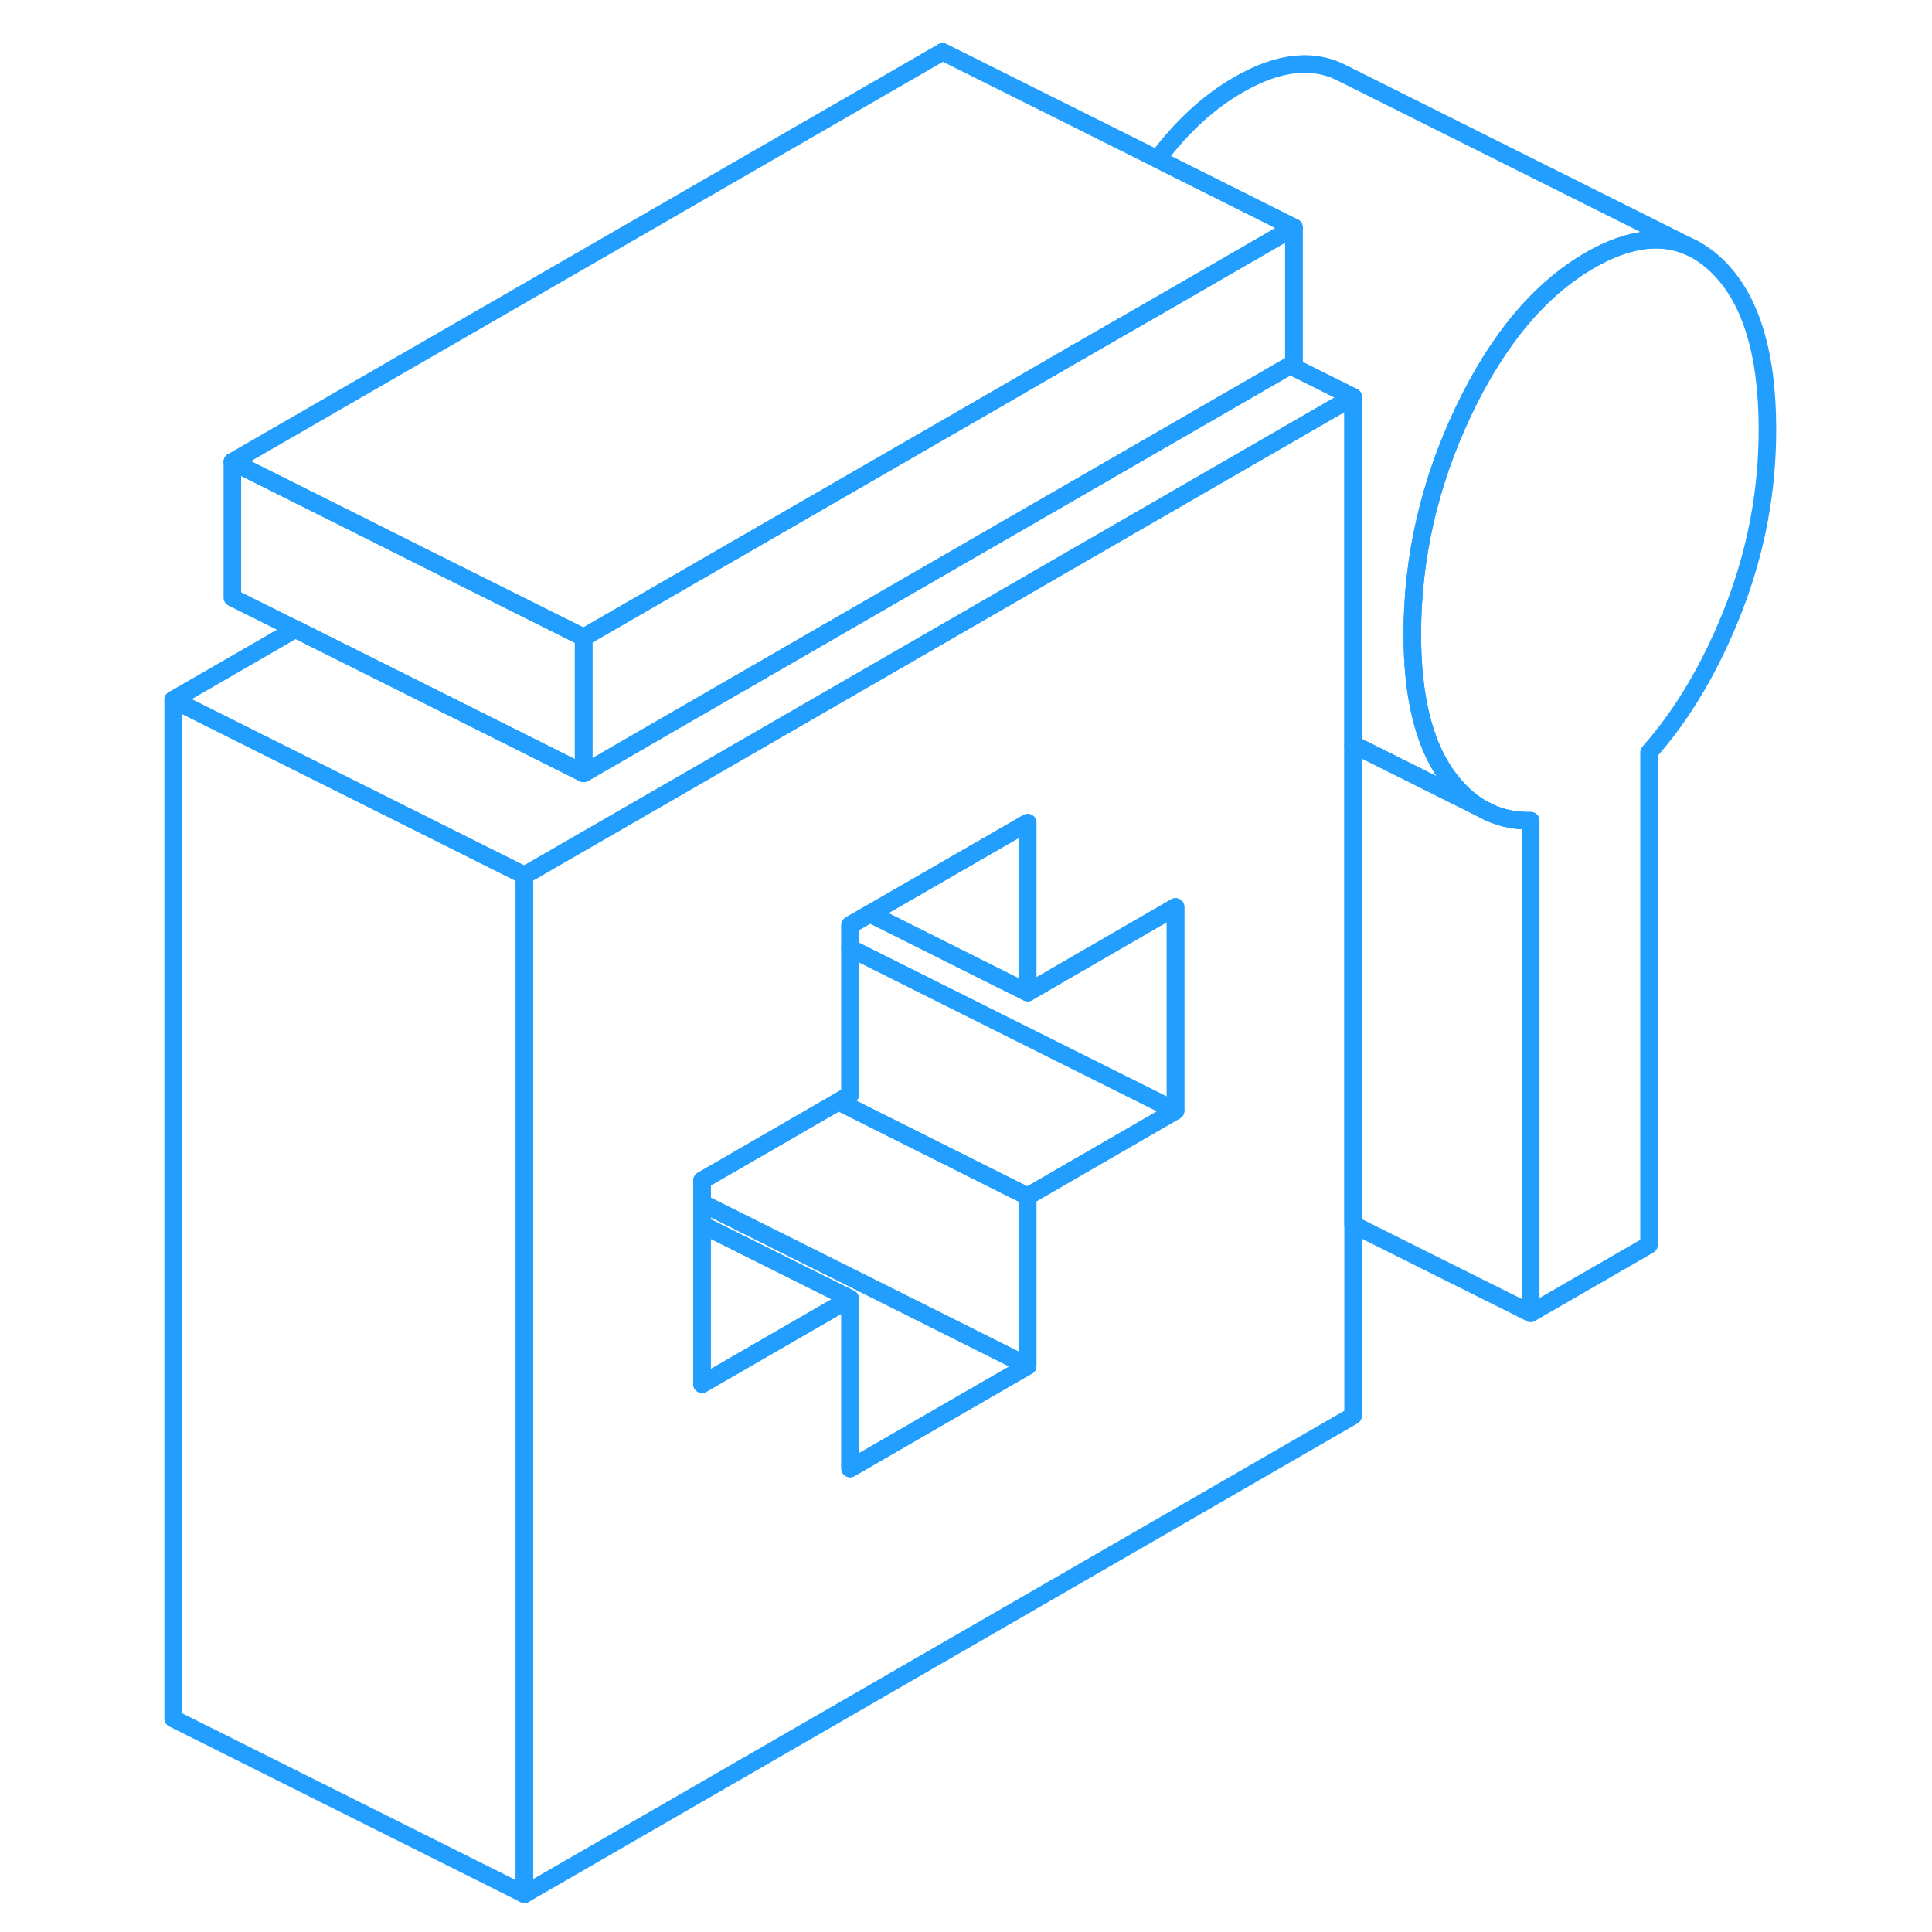 <svg width="48" height="48" viewBox="0 0 96 110" fill="none" xmlns="http://www.w3.org/2000/svg" stroke-width="1px" stroke-linecap="round" stroke-linejoin="round"><path d="M93.63 24.45C93.63 27.93 93 31.31 91.74 34.58C90.47 37.86 88.86 40.61 86.89 42.84V70.88L80.15 74.77V46.73C79.15 46.75 78.24 46.53 77.41 46.06C76.63 45.62 75.93 44.96 75.31 44.07C74.05 42.25 73.41 39.6 73.41 36.12C73.41 31.74 74.38 27.51 76.32 23.42C78.26 19.34 80.66 16.47 83.52 14.82C85.79 13.51 87.76 13.3 89.44 14.17C89.89 14.41 90.32 14.72 90.73 15.11C92.66 16.95 93.63 20.07 93.63 24.45Z" stroke="#229EFF" stroke-linejoin="round"/><path d="M51.51 46.84V56.51L50.04 55.78L42.53 52.02L50.04 47.69L51.51 46.84Z" stroke="#229EFF" stroke-linejoin="round"/><path d="M54.19 31.75L50.04 34.15L31.51 44.85L22.86 49.84V107.85L70.04 80.61V22.6L54.19 31.75ZM59.93 63.24L51.51 68.11V77.77L41.4 83.61V73.94L32.97 78.81V67.21L40.74 62.72L41.4 62.34V52.67L42.53 52.02L50.04 47.69L51.51 46.84V56.51L59.93 51.64V63.24Z" stroke="#229EFF" stroke-linejoin="round"/><path d="M51.51 68.11V77.77L44.08 74.05L32.97 68.5V67.21L40.74 62.72L50.04 67.38L51.51 68.11Z" stroke="#229EFF" stroke-linejoin="round"/><path d="M41.4 73.94L32.97 78.81V69.73L41.4 73.94Z" stroke="#229EFF" stroke-linejoin="round"/><path d="M59.93 51.64V63.24L50.04 58.3L41.4 53.98V52.67L42.53 52.02L50.04 55.78L51.51 56.51L59.93 51.64Z" stroke="#229EFF" stroke-linejoin="round"/><path d="M59.93 63.24L51.51 68.11L50.04 67.38L40.74 62.72L41.4 62.34V53.98L50.04 58.3L59.93 63.24Z" stroke="#229EFF" stroke-linejoin="round"/><path d="M26.23 36.29V44.03L22.38 42.1L9.82 35.82L6.23 34.03V26.29L13.41 29.88L17 31.68L26.23 36.29Z" stroke="#229EFF" stroke-linejoin="round"/><path d="M22.86 49.84V107.85L2.86 97.85V39.84L21.4 49.11L22.86 49.84Z" stroke="#229EFF" stroke-linejoin="round"/><path d="M41.4 83.61V73.94L32.97 69.73V68.5L44.08 74.05L51.51 77.77L41.4 83.61Z" stroke="#229EFF" stroke-linejoin="round"/><path d="M80.15 46.73V74.77L70.04 69.72V42.38L77.41 46.06C78.24 46.53 79.15 46.75 80.15 46.73Z" stroke="#229EFF" stroke-linejoin="round"/><path d="M77.67 46.19L77.41 46.06" stroke="#229EFF" stroke-linejoin="round"/><path d="M89.44 14.17C87.76 13.3 85.79 13.51 83.52 14.82C80.66 16.47 78.26 19.34 76.32 23.42C74.38 27.51 73.41 31.74 73.41 36.12C73.41 39.6 74.05 42.25 75.31 44.07C75.93 44.96 76.63 45.62 77.41 46.06L70.04 42.38V22.6L66.45 20.81L66.67 20.68V12.95L58.9 9.06C60.28 7.21 61.82 5.8 63.52 4.82C65.84 3.48 67.85 3.29 69.55 4.23H69.56L89.44 14.17Z" stroke="#229EFF" stroke-linejoin="round"/><path d="M66.67 12.95L59.28 17.22L54.01 20.25L50.04 22.55L26.23 36.29L17 31.68L13.41 29.88L6.23 26.29L46.67 2.95L58.9 9.06L66.67 12.95Z" stroke="#229EFF" stroke-linejoin="round"/><path d="M66.67 12.95V20.68L66.45 20.81L53.51 28.28L50.04 30.28L31.51 40.98L26.23 44.03V36.29L50.04 22.55L54.01 20.25L59.28 17.22L66.67 12.95Z" stroke="#229EFF" stroke-linejoin="round"/><path d="M70.04 22.6L54.19 31.75L50.04 34.15L31.51 44.85L22.86 49.84L21.4 49.11L2.86 39.84L9.82 35.82L22.38 42.1L26.23 44.03L31.51 40.98L50.04 30.28L53.51 28.28L66.45 20.81L70.04 22.6Z" stroke="#229EFF" stroke-linejoin="round"/></svg>